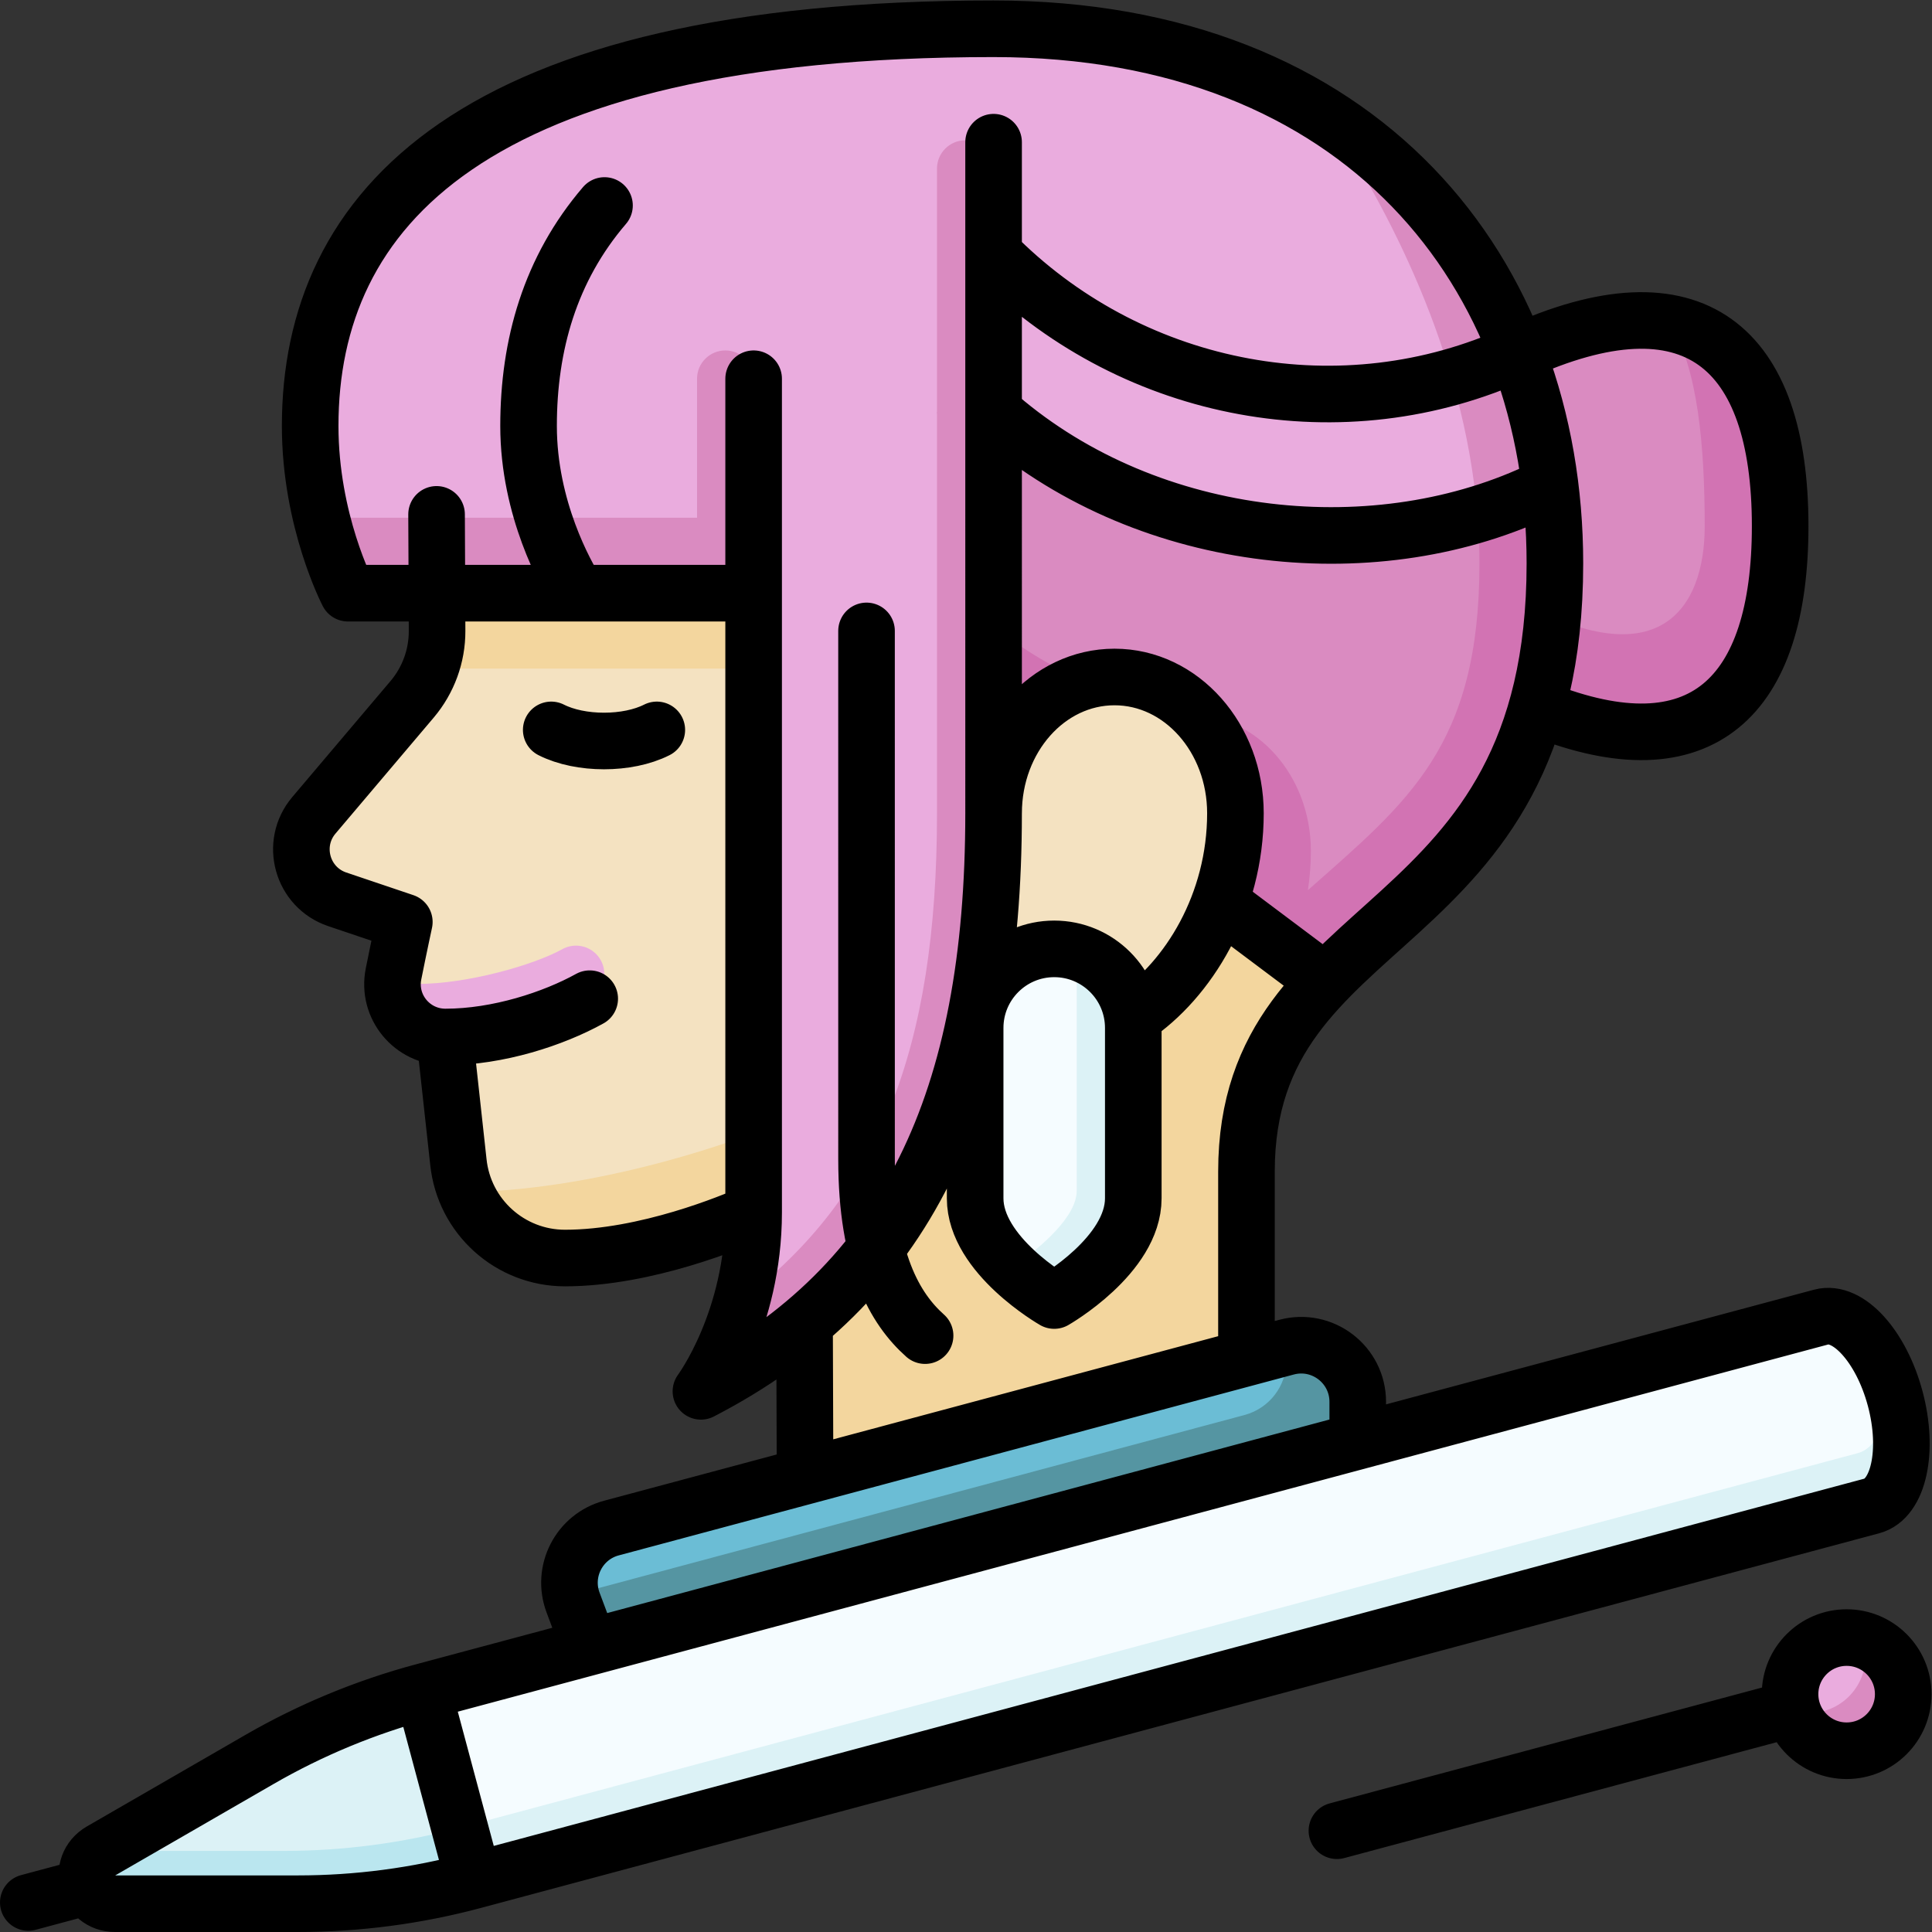 <?xml version="1.0" encoding="UTF-8" standalone="no"?>
<!-- Created with Inkscape (http://www.inkscape.org/) -->

<svg
   version="1.1"
   id="svg4689"
   xml:space="preserve"
   width="682.667"
   height="682.667"
   viewBox="0 0 682.667 682.667"
   xmlns="http://www.w3.org/2000/svg"
   xmlns:svg="http://www.w3.org/2000/svg"><rect x="0" y="0" width="682.667" height="682.667" fill="#333333" stroke="none"/><defs
     id="defs4693"><clipPath
       clipPathUnits="userSpaceOnUse"
       id="clipPath4703"><path
         d="M 0,512 H 512 V 0 H 0 Z"
         id="path4701" /></clipPath></defs><g
     id="g4695"
     transform="matrix(1.333,0,0,-1.333,0,682.667)"><g
       id="g4697"><g
         id="g4699"
         clip-path="url(#clipPath4703)"><g
           id="g4705"
           transform="translate(402.211,418.581)"><path
             d="M 0,0 C 16.433,7.525 29.909,9.96 40.482,7.9 51.7,2.251 59.669,-15.113 59.669,-45.923 59.669,-80.113 27.986,-104.965 0,-65.492 Z"
             style="fill:#da8bc1;fill-opacity:1;fill-rule:nonzero;stroke:none"
             id="path4707" /></g><g
           id="g4709"
           transform="translate(442.691,426.475)"><path
             d="m 0,0 c 7.4,-12.118 9.188,-32.603 9.188,-53.816 0,-22.079 -12.24,-40.276 -49.668,-19.57 V -99.738 C 6.361,-121.19 29.188,-101.274 29.188,-53.816 29.188,-23.008 19.564,-3.813 0,0"
             style="fill:#d273b3;fill-opacity:1;fill-rule:nonzero;stroke:none"
             id="path4711" /></g><g
           id="g4713"
           transform="translate(214.697,344.889)"><path
             d="m 0,0 -100.673,-10 c -1.117,-2.939 -2.719,-5.698 -4.783,-8.136 l -26.037,-30.746 c -6.376,-7.528 -3.153,-19.114 6.195,-22.268 l 17.778,-6 c 0,0 -1.376,-6.348 -2.863,-13.78 -0.144,-0.724 -0.211,-1.44 -0.242,-2.15 l 13.717,-11.82 3.715,-35.853 c 0.291,-2.811 0.99,-5.49 2.028,-7.985 l 91.165,0.3 z"
             style="fill:#f4e2c1;fill-opacity:1;fill-rule:nonzero;stroke:none"
             id="path4715" /></g><g
           id="g4717"
           transform="translate(115.723,374.889)"><path
             d="m 0,0 0.138,-30 c 0.009,-3.445 -0.631,-6.828 -1.836,-10 H 98.975 L 84.049,-163.096 c 0,0 -38.211,-15.114 -76.239,-15.642 4.304,-10.351 14.501,-17.498 26.231,-17.498 24.034,0 50.008,12.109 50.008,12.109 h 13.498 l 0.124,-99.926 117.013,31.231 v 79.511 c 0,23.432 8.937,37.87 20.901,50.377 l 0,122.934 z"
             style="fill:#f3d69e;fill-opacity:1;fill-rule:nonzero;stroke:none"
             id="path4719" /></g><g
           id="g4721"
           transform="translate(351.024,131.405)"><path
             d="m 0,0 -10,23.621 -178.952,-47.95 c -7.912,-2.119 -12.527,-10.119 -10.719,-17.872 z"
             style="fill:#6bbdd5;fill-opacity:1;fill-rule:nonzero;stroke:none"
             id="path4723" /></g><g
           id="g4725"
           transform="translate(341.024,155.026)"><path
             d="m 0,0 v -3.49 c 0,-6.789 -4.56,-12.732 -11.118,-14.489 l -178.553,-47.843 c 0.147,-0.627 0.32,-1.253 0.553,-1.874 l 11.605,-31.009 196.395,52.249 v 31.967 C 18.882,-4.626 9.526,2.553 0,0"
             style="fill:#5595a2;fill-opacity:1;fill-rule:nonzero;stroke:none"
             id="path4727" /></g><g
           id="g4729"
           transform="translate(159.251,257.594)"><path
             d="m 0,0 c -2.006,3.624 -6.568,4.936 -10.194,2.931 -7.683,-4.252 -25.171,-9.217 -38.428,-9.217 -1.19,0 -3.653,0.206 -6.557,0.501 -0.346,-7.805 5.896,-14.564 14.001,-14.564 13.963,0 28.651,4.843 38.247,10.155 C 0.693,-8.188 2.005,-3.625 0,0"
             style="fill:#eaacde;fill-opacity:1;fill-rule:nonzero;stroke:none"
             id="path4731" /></g><g
           id="g4733"
           transform="translate(352.102,480.8)"><path
             d="m 0,0 c -23.105,14.922 -52.746,23.7 -88.725,23.7 -138.642,0 -181.158,-48.101 -181.158,-105.283 0,-9.102 1.315,-17.415 2.988,-24.328 l 114.565,-20 v -164.127 c 0,-8.776 -1.311,-16.618 -3.127,-23.283 40.02,20.01 58.732,57.593 58.732,129.074 v 66.238 H 50.064 C 50.064,-62.219 23.009,-23.143 0,0"
             style="fill:#eaacde;fill-opacity:1;fill-rule:nonzero;stroke:none"
             id="path4735" /></g><g
           id="g4737"
           transform="translate(410.897,383.45)"><path
             d="M 0,0 C -5.003,40.198 -24.832,75.416 -58.795,97.35 -43.335,74.033 -22.843,35.704 -19.278,-7.66 L -8.73,-20.659 Z"
             style="fill:#da8bc1;fill-opacity:1;fill-rule:nonzero;stroke:none"
             id="path4739" /></g><g
           id="g4741"
           transform="translate(192.272,419.234)"><path
             d="m 0,0 c -4.142,0 -7.5,-3.357 -7.5,-7.5 v -36.846 h -99.564 c 2.95,-12.182 7.023,-20 7.023,-20 H 7.5 V -7.5 C 7.5,-3.357 4.143,0 0,0"
             style="fill:#da8bc1;fill-opacity:1;fill-rule:nonzero;stroke:none"
             id="path4743" /></g><g
           id="g4745"
           transform="translate(346.688,266.16)"><path
             d="M 0,0 C 26.517,23.459 55.479,48.148 55.479,96.631 L 44.931,109.63 C 3.093,97.029 -48.184,105.617 -83.311,136.755 h -15 l 15,-106.362 49.004,-15.403 z"
             style="fill:#da8bc1;fill-opacity:1;fill-rule:nonzero;stroke:none"
             id="path4747" /></g><g
           id="g4749"
           transform="translate(410.897,383.45)"><path
             d="m 0,0 c -6.11,-3.101 -12.578,-5.642 -19.278,-7.66 0.352,-4.288 0.548,-8.622 0.548,-12.999 0,-48.483 -18.962,-63.172 -45.479,-86.631 0.518,3.369 0.793,6.841 0.793,10.393 0,19.95 -14.35,36.123 -32.052,36.123 -17.702,0 -32.052,-16.173 -32.052,-36.123 l 29.004,-5.403 38.927,-29.195 C -35.365,-106.172 1.27,-88.765 1.27,-20.659 1.27,-13.657 0.842,-6.759 0,0"
             style="fill:#d273b3;fill-opacity:1;fill-rule:nonzero;stroke:none"
             id="path4751" /></g><g
           id="g4753"
           transform="translate(256,353.089)"><path
             d="M 0,0 C 16.687,-17.726 38.871,-24.376 44.406,-27.036 L 0,-71.375 Z"
             style="fill:#d273b3;fill-opacity:1;fill-rule:nonzero;stroke:none"
             id="path4755" /></g><g
           id="g4757"
           transform="translate(263.377,296.553)"><path
             d="M 0,0 C 0,19.95 14.351,36.123 32.052,36.123 49.753,36.123 64.104,19.95 64.104,0 c 0,-33.743 -24.838,-60.216 -45.487,-60.216 -8.02,0 -17.314,3.194 -22.343,8.492 z"
             style="fill:#f4e2c1;fill-opacity:1;fill-rule:nonzero;stroke:none"
             id="path4759" /></g><g
           id="g4761"
           transform="translate(255.877,474.937)"><path
             d="m 0,0 c -4.142,0 -7.5,-3.358 -7.5,-7.5 v -170.884 c 0,-62.793 -15.643,-101.57 -51.732,-129.074 -4.119,-15.118 -10.846,-24.16 -10.846,-24.16 54.599,28.23 77.578,77.079 77.578,153.234 V -7.5 C 7.5,-3.358 4.143,0 0,0"
             style="fill:#da8bc1;fill-opacity:1;fill-rule:nonzero;stroke:none"
             id="path4763" /></g><g
           id="g4765"
           transform="translate(292.406,196.481)"><path
             d="m 0,0 v 48.165 c 0,7.31 -3.843,13.857 -8.385,15.443 -1.474,0.33 -3.001,0.516 -4.574,0.516 -11.575,0 -20.959,-9.384 -20.959,-20.959 V -2 c 0,-7.188 4.74,-13.662 9.713,-18.48 C -8.103,-20.48 0,-10.5 0,0"
             style="fill:#f5fcff;fill-opacity:1;fill-rule:nonzero;stroke:none"
             id="path4767" /></g><g
           id="g4769"
           transform="translate(284.022,260.089)"><path
             d="m 0,0 c 0.881,-2.315 1.385,-4.818 1.385,-7.443 v -56.165 c 0,-6.716 -8.936,-14.61 -17.205,-20.481 5.482,-5.314 11.246,-8.613 11.246,-8.613 0,0 20.959,11.981 20.959,27.094 v 45.165 C 16.385,-10.44 9.373,-2.089 0,0"
             style="fill:#dcf2f6;fill-opacity:1;fill-rule:nonzero;stroke:none"
             id="path4771" /></g><g
           id="g4773"
           transform="translate(498.5,68.046)"><path
             d="M 0,0 C 0,1.515 0,6.993 -4.646,9.354 -6.025,9.771 -7.485,10 -9,10 c -8.284,0 -15,-6.716 -15,-15 0,-1.515 0.229,-2.975 0.646,-4.354 C -20.16,-15 -16.515,-15 -15,-15 -6.716,-15 0,-8.284 0,0"
             style="fill:#eaacde;fill-opacity:1;fill-rule:nonzero;stroke:none"
             id="path4775" /></g><g
           id="g4777"
           transform="translate(493.853,77.399)"><path
             d="m 0,0 c 0.417,-1.379 0.646,-2.839 0.646,-4.354 0,-8.284 -6.715,-15 -15,-15 -1.514,0 -2.974,0.23 -4.353,0.647 1.866,-6.16 7.584,-10.647 14.353,-10.647 8.285,0 15,6.716 15,15 C 10.646,-7.584 6.16,-1.866 0,0"
             style="fill:#da8bc1;fill-opacity:1;fill-rule:nonzero;stroke:none"
             id="path4779" /></g><g
           id="g4781"
           transform="translate(136.234,22.775)"><path
             d="M 0,0 -24.067,40.929 C -39.262,36.857 -53.857,30.812 -67.48,22.947 l -41.962,-24.227 48.454,-10 c 15.73,0 45.794,7.209 60.988,11.28"
             style="fill:#dcf2f6;fill-opacity:1;fill-rule:nonzero;stroke:none"
             id="path4783" /></g><g
           id="g4785"
           transform="translate(121.833,27.629)"><path
             d="m 0,0 c -15.194,-4.072 -30.856,-6.134 -46.587,-6.134 h -48.454 c -6.646,-3.837 -3.923,-13.995 3.75,-13.995 h 48.454 c 15.731,0 31.393,2.063 46.587,6.133 l 10.651,9.142 z"
             style="fill:#bae6ef;fill-opacity:1;fill-rule:nonzero;stroke:none"
             id="path4787" /></g><g
           id="g4789"
           transform="translate(482.774,163.008)"><path
             d="m 0,0 -370.607,-99.304 9.666,-36.075 370.607,89.304 c 5.864,1.571 11.569,14.583 7.535,31.351 C 12.851,-4.721 5.864,1.572 0,0"
             style="fill:#f5fcff;fill-opacity:1;fill-rule:nonzero;stroke:none"
             id="path4791" /></g><g
           id="g4793"
           transform="translate(502.364,141.424)"><path
             d="M 0,0 C -0.651,2.431 -1.461,4.729 -2.389,6.86 -1.155,-3.977 -4.06,-12.92 -9.924,-14.491 l -370.607,-99.304 3.75,-13.996 370.607,99.305 C 0.94,-26.58 3.705,-13.826 0,0"
             style="fill:#dcf2f6;fill-opacity:1;fill-rule:nonzero;stroke:none"
             id="path4795" /></g><g
           id="g4797"
           transform="translate(21.541,11.589)"><path
             d="m 0,0 -14.041,-3.763 m 497,55.22 c 0,-8.284 -6.716,-15 -15,-15 -8.284,0 -15,6.716 -15,15 0,8.284 6.716,15 15,15 8.284,0 15,-6.716 15,-15 z M 90.974,50.817 103.694,3.342 m 229.15,11.911 119.137,31.923 m -317.987,18.871 -3.629,9.694 c -3.102,8.293 1.614,17.455 10.167,19.746 l 178.951,47.95 c 9.527,2.553 18.882,-4.625 18.882,-14.488 v -8.452 m 142.458,9.339 c 3.705,-13.827 0.941,-26.581 -6.174,-28.487 L 104.042,2.045 C 88.848,-2.026 73.186,-4.089 57.455,-4.089 H 9.001 c -7.674,0 -10.396,10.158 -3.75,13.995 l 41.962,24.227 c 13.623,7.866 28.219,13.911 43.413,17.982 l 370.607,99.305 c 7.115,1.906 15.885,-7.758 19.59,-21.584 z m -201.958,53.056 c 0,-15.113 -20.959,-27.093 -20.959,-27.093 0,0 -20.959,11.98 -20.959,27.093 v 45.165 c 0,11.575 9.384,20.959 20.959,20.959 11.575,0 20.959,-9.384 20.959,-20.959 z m -87.136,-35.232 0.124,-36.236 m 49.983,381.487 c 97.753,0 148.789,-64.744 148.789,-141.708 0,-101.744 -81.76,-90.343 -81.76,-161.214 v -47.465 m -5.639,117.747 23.908,-17.93 m -85.298,42.623 c 0,19.95 14.351,36.123 32.052,36.123 17.701,0 32.051,-16.173 32.051,-36.123 0,-23.903 -12.463,-44.158 -27.073,-53.939 m -55.191,-84.528 c -8,7.113 -15.519,20.019 -15.519,46.741 V 333.3 m 33.68,129.548 V 284.964 c 0,-76.155 -22.979,-125.004 -77.578,-153.235 0,0 13.972,18.759 13.972,47.445 V 400.146 M 387.825,371.1 C 344.191,349.798 283.604,355.474 243.304,390.047 m 137.365,16.945 c 46.842,21.452 69.67,1.536 69.67,-45.923 0,-45.298 -20.798,-65.505 -63.424,-48.594 m -6.246,94.517 C 334.455,385.827 279.584,396.229 243.303,431.783 M 131.049,344.129 c -2.443,3.93 -12.48,21.417 -12.48,43.499 0,21.443 5.698,41.609 20.13,58.44 M 176.156,343.3 H 70.689 c 0,0 -10.011,19.186 -10.011,44.328 0,57.181 42.515,105.283 181.158,105.283 m -117.26,-185.85 c 7.729,-3.923 20.259,-3.923 27.987,0 M 94.182,364.193 94.319,333.3 C 94.338,326.66 91.991,320.231 87.7,315.164 L 61.663,284.418 c -6.376,-7.528 -3.152,-19.114 6.195,-22.269 l 17.779,-5.999 c 0,0 -1.378,-6.348 -2.864,-13.781 -1.734,-8.672 4.915,-16.713 13.759,-16.713 13.963,0 28.651,4.844 38.247,10.155 m -38.247,-11.95 3.431,-31.314 c 1.5,-14.481 13.702,-25.484 28.26,-25.484 21.529,0 44.614,9.717 49.192,11.743"
             style="fill:none;stroke:#000000;stroke-width:15;stroke-linecap:round;stroke-linejoin:round;stroke-miterlimit:10;stroke-dasharray:none;stroke-opacity:1"
             id="path4799" /></g></g></g></g></svg>
